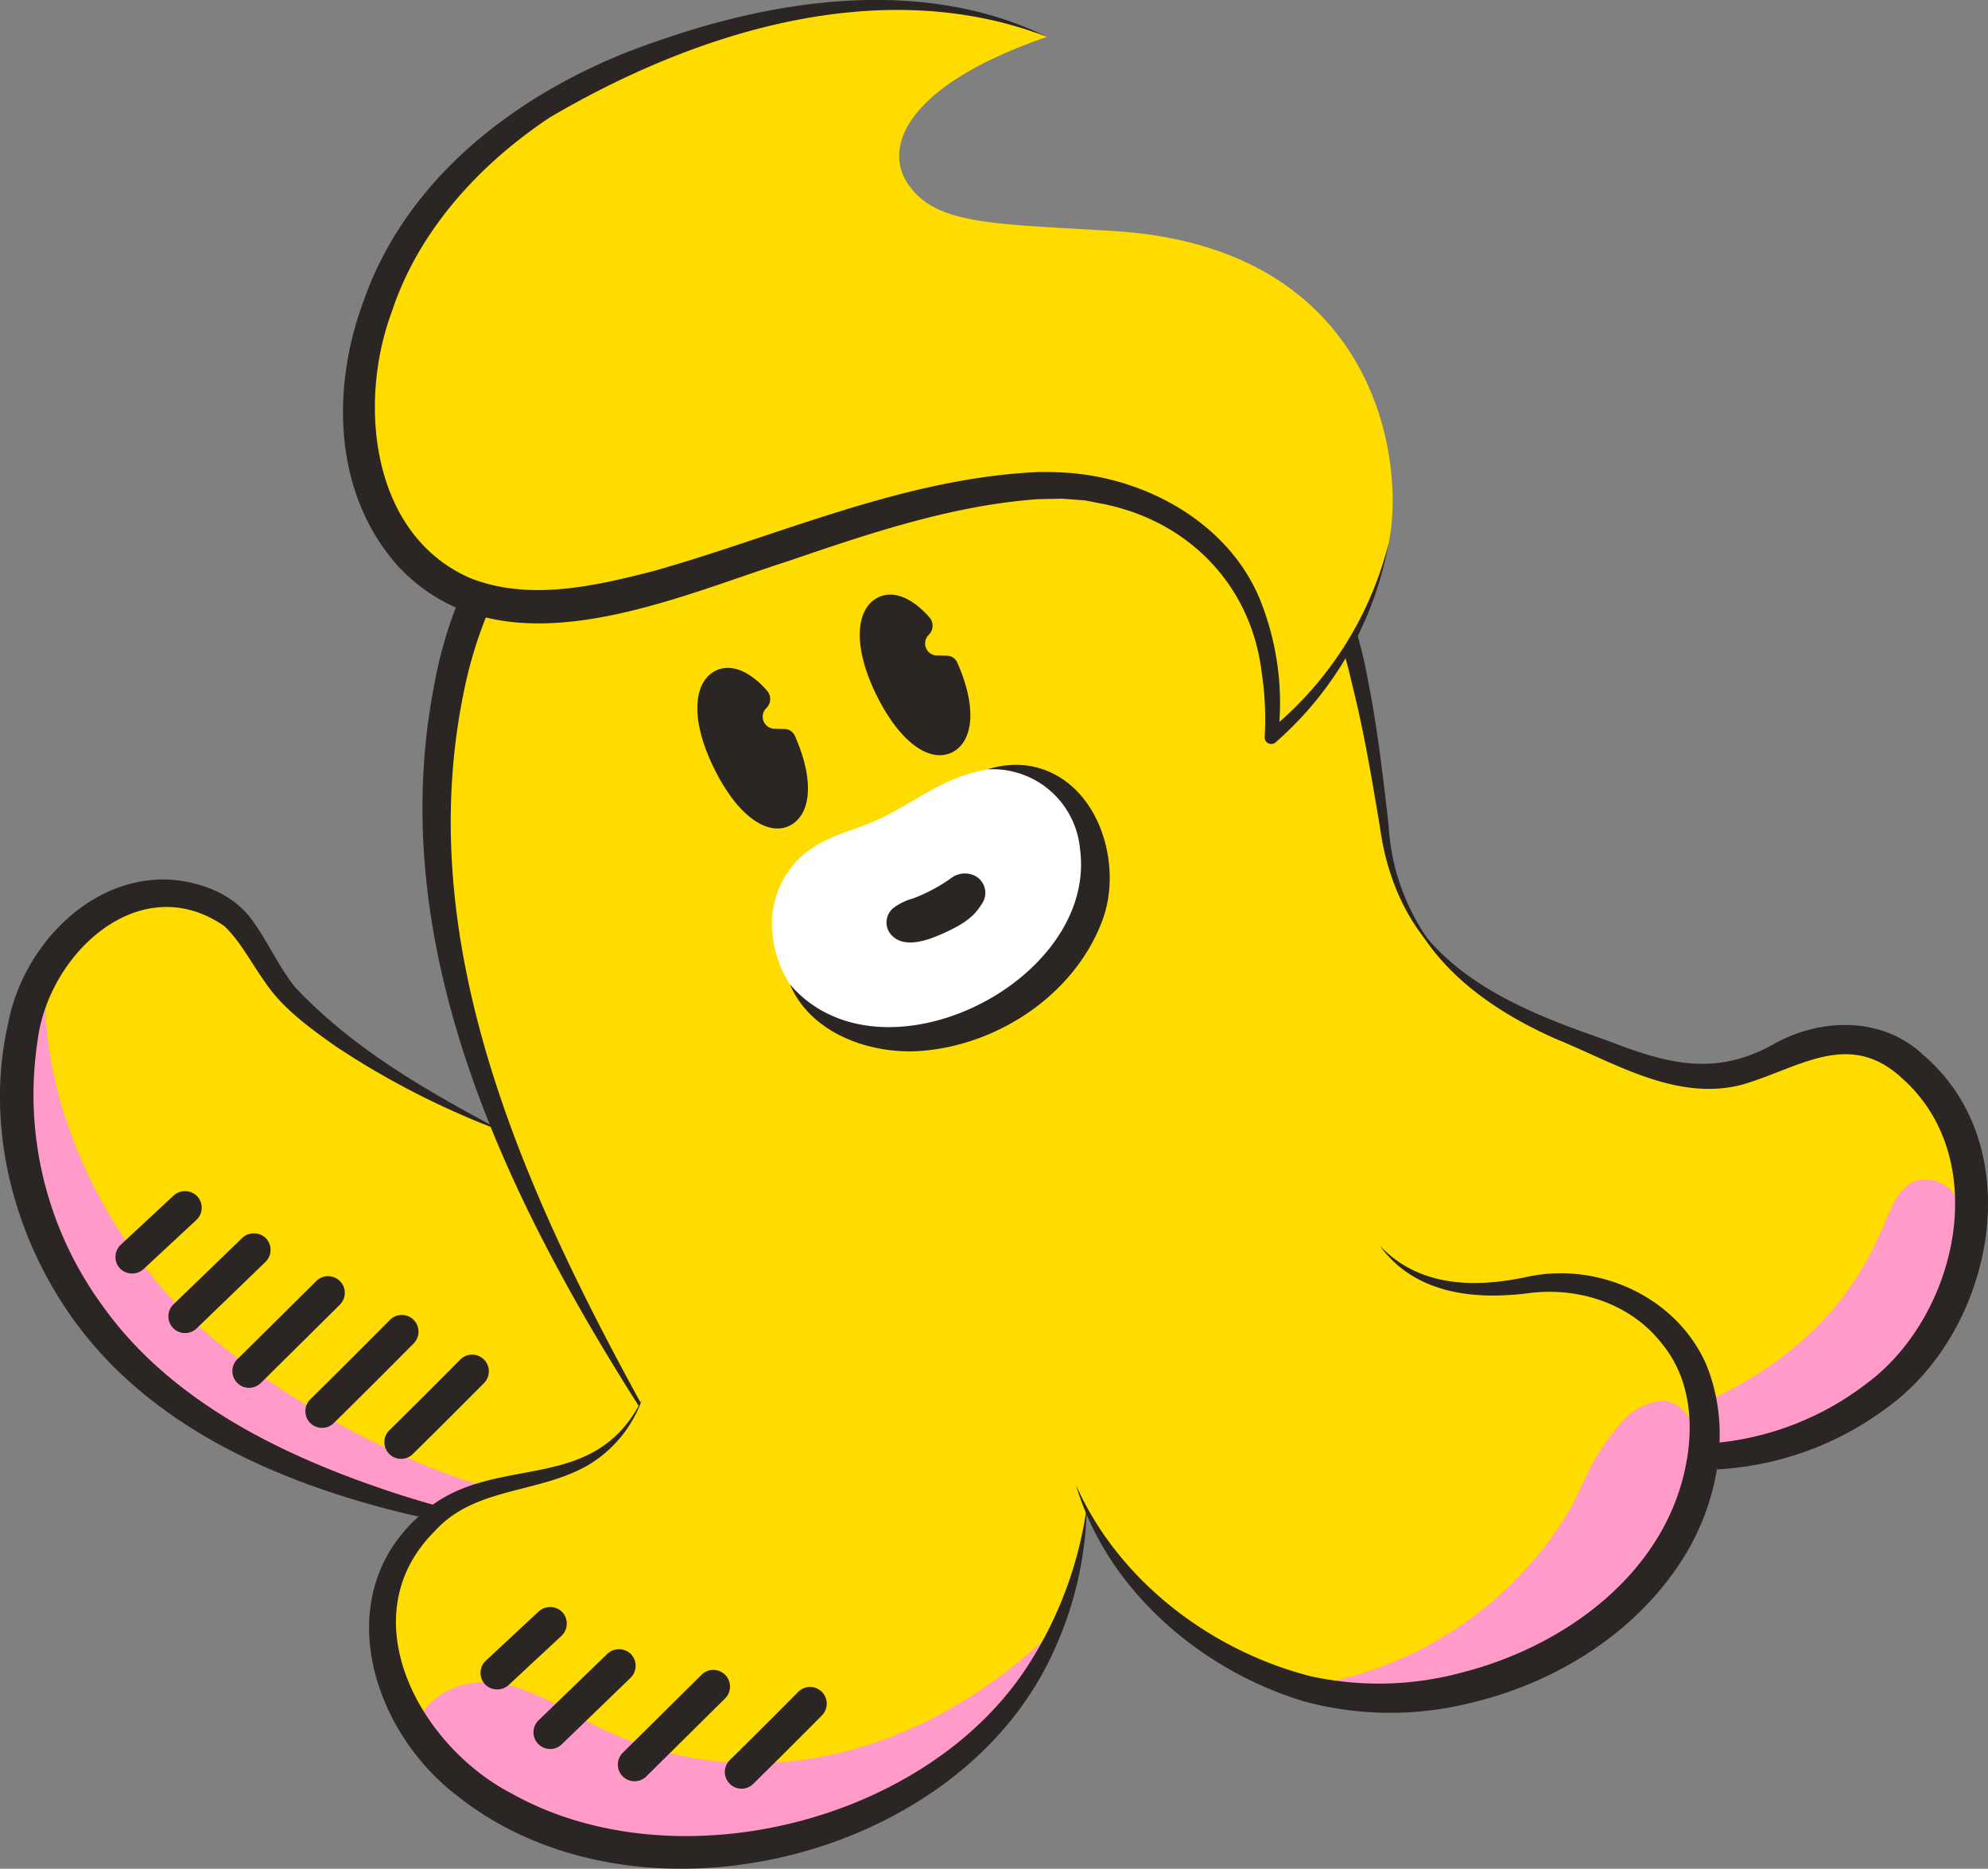 <svg xmlns="http://www.w3.org/2000/svg" width="200" height="187.972" viewBox="0 0 200 187.972">
  <rect x="0" y="0" width="200" height="187.972" fill="#808080" stroke="none"/>
  <g id="그룹_320" data-name="그룹 320" transform="translate(0)">
    <path id="패스_963" data-name="패스 963" d="M985.526,2557.506c-11.965-5.282-20.7-11.816-22.939-15.373-.906-1.44-2.593-4.221-3.647-5.559-2.089-2.647-9.123-5.259-15.461-.095a17.732,17.732,0,0,0-5.98,9.31c-3.156,12.157,1.21,25.514,10.014,34.47,10.106,10.284,28.907,16.625,46.808,18.074l12.274-18.73Z" transform="translate(-934.831 -2443.645)" fill="#ffdc00"/>
    <path id="패스_964" data-name="패스 964" d="M947.512,2597.957c7.218,7.345,18.88,12.666,31.473,15.642a14,14,0,0,1,3.483-2.014,18.351,18.351,0,0,1,1.811-.55c-10.047-2.679-23.968-10.507-31.351-18.15-9.144-9.466-14.563-22.979-13.362-34.2a17.73,17.73,0,0,0-2.07,4.806C934.342,2575.645,938.708,2589,947.512,2597.957Z" transform="translate(-934.831 -2461.342)" fill="#ff9ac9"/>
    <path id="패스_965" data-name="패스 965" d="M981.634,2554.176a82.567,82.567,0,0,1-16.935-8.62c-2.63-1.864-5.419-3.865-7.209-6.614-1.315-1.843-2.348-3.89-3.951-5.447-8.471-5.912-17.72,2.711-18.815,11.48a35.931,35.931,0,0,0,6.546,26.706c7.163,10.07,19.214,15.623,30.764,19.263a117.323,117.323,0,0,0,18.393,4.06,92.49,92.49,0,0,1-18.827-2.47c-12.378-3.02-25.083-8.475-32.9-18.979-6.351-8.546-9.356-19.88-6.92-30.385,1.436-7.475,8.022-14.661,16.083-14.383,3.087.181,6.36,1.348,8.294,3.886,1.661,2.21,2.75,4.759,4.429,6.9,5.864,6.276,13.466,10.575,21.045,14.6Z" transform="translate(-930.939 -2440.316)" fill="#2b2523"/>
    <path id="패스_966" data-name="패스 966" d="M1443.617,2557.062c-2.632-2.156-6.383-4.049-12.959-.96-5.767,2.709-8.784,3.041-16.563-.06-8.213-3.271-15.606-5.715-20.542-13.572l-6.9,45.565c12.13,7.193,27,9.213,37.764,8.344,8.623-.7,16.672-5.261,20.92-11.376C1450.84,2577.081,1452.08,2564,1443.617,2557.062Z" transform="translate(-1251.377 -2449.943)" fill="#ffdc00"/>
    <path id="패스_967" data-name="패스 967" d="M1533.4,2632.093a3.627,3.627,0,0,0-3.773-1.643c-1.78.484-2.6,2.474-3.3,4.181-2.612,6.333-7.215,13.216-18.373,18.285-.008,0-.01.007-.019.014a19.479,19.479,0,0,1,.017,5.32c.579-.029,1.188-.031,1.744-.077,8.624-.694,16.672-5.257,20.921-11.372a25.08,25.08,0,0,0,3.776-8.762c.029-.587.046-1.168.045-1.739A7.489,7.489,0,0,0,1533.4,2632.093Z" transform="translate(-1336.658 -2511.739)" fill="#ff9ac9"/>
    <path id="패스_968" data-name="패스 968" d="M1393.553,2542.47c4.469,6.625,12.173,9.585,19.421,12.1,6.2,2.419,11.066,3.736,17.083.267,4.671-2.517,10.742-2.609,14.778,1.2,10.865,9.239,7.168,27.68-3.573,35.471a31.371,31.371,0,0,1-18.358,6.28c-12.675.327-25.652-2.778-36.252-9.75a70.106,70.106,0,0,0,36.114,7.134,29.381,29.381,0,0,0,16.547-6.176c9.016-6.791,12.519-22.448,3.474-30.542-5.379-5.05-10.425-1.054-16.184.606-6.607,1.689-12.784-2.21-18.667-4.6-5.76-2.546-11.353-6.295-14.383-11.991Z" transform="translate(-1251.377 -2449.943)" fill="#2b2523"/>
    <path id="패스_969" data-name="패스 969" d="M1174.431,2392.759c-1.437-10.191-2.754-18.639-6.7-25.911-10.2-18.813-32.722-26.673-53.7-21.077-18.559,4.95-30.81,18.556-34.27,37.448-1.579,8.621,1.365,18.51,2.673,27.176,1.881,12.463,10.269,33.34,18.019,45.766l75.644,8.851,1.344-62.1C1175.612,2400.285,1174.879,2395.933,1174.431,2392.759Z" transform="translate(-1035.266 -2310.389)" fill="#ffdc00"/>
    <path id="패스_970" data-name="패스 970" d="M1098.516,2455.409c-14.588-22.175-28.424-48.679-23.314-76.066,2.248-13.061,9.768-23.844,22.1-29.138,9.256-3.948,18.951-6.789,29.039-6.878,21.335-.366,39.191,14.052,42.9,35.042.971,4.853,1.518,9.728,2.079,14.59a22.1,22.1,0,0,0,5.37,13.239c-3.645-3.392-5.6-8.251-6.251-13.117-.809-4.821-1.608-9.651-2.8-14.345-3.049-14.034-13.372-26.253-27.276-30.312-13.779-4.3-28.8-.794-41.658,4.829-11.5,4.843-18.2,14.676-20.519,26.707-5.3,26.679,7.572,52.707,20.325,75.449Z" transform="translate(-1031.616 -2309.909)" fill="#2b2523"/>
    <path id="패스_971" data-name="패스 971" d="M1224.031,2496.437c-1.118-2.569-4.734-7.737-13.122-4.366-2.762,1.111-5.168,2.983-7.9,4.179-2.25.985-4.721,1.535-6.722,2.972a9.212,9.212,0,0,0-3.712,8.366,11.48,11.48,0,0,0,8.672,10.121c6.261,1.5,12.086-.365,17.151-4.3C1224.2,2508.914,1226.667,2502.492,1224.031,2496.437Z" transform="translate(-1114.871 -2413.726)" fill="#fff"/>
    <path id="패스_972" data-name="패스 972" d="M1198.633,2512.013c9.132,10.691,31.011-.277,29.188-13.628a8.821,8.821,0,0,0-9.3-7.989,9.374,9.374,0,0,1,3.729-.415c7.171.8,10.175,9.79,7.717,15.88-2.9,7.388-10.662,12.408-18.445,12.876-5.027.273-10.835-1.873-12.885-6.724Z" transform="translate(-1119.17 -2413.006)" fill="#2b2523"/>
    <path id="패스_973" data-name="패스 973" d="M1240.288,2527a2.314,2.314,0,0,0-2.167.07,17.278,17.278,0,0,1-4.042,2.2,5.878,5.878,0,0,0-2.009.974,1.875,1.875,0,0,0-.154,2.751c1.32,1.36,3.671.476,5.259-.242,2.325-1.053,3.128-1.857,3.774-2.891A1.934,1.934,0,0,0,1240.288,2527Z" transform="translate(-1142.2 -2438.903)" fill="#2b2523"/>
    <path id="패스_974" data-name="패스 974" d="M1086.525,2705.027a12.625,12.625,0,0,1-6.385,6.569c-3.322,1.519-7.159,1.57-10.564,2.895a14.615,14.615,0,0,0-9.2,13.972c.312,5.468,3.726,11.3,8.06,14.773,9.2,7.369,26.37,9.032,37.763,5.343,17.5-5.662,25.084-23.517,25.2-35.147Z" transform="translate(-1021.937 -2564.246)" fill="#ffdc00"/>
    <path id="패스_975" data-name="패스 975" d="M1114.4,2803.623c10.9-3.526,17.947-11.779,21.747-20.312-7.333,7.1-16.972,12.609-28.163,13.289a35.458,35.458,0,0,1-19.709-4.688c-2.84-1.535-5.752-3.224-8.976-3.412-3.13-.182-6.608,1.606-7.278,4.631a22.39,22.39,0,0,0,4.616,5.15C1085.836,2805.648,1103.007,2807.313,1114.4,2803.623Z" transform="translate(-1030.143 -2619.292)" fill="#ff9ac9"/>
    <path id="패스_976" data-name="패스 976" d="M1083.485,2705.027a12.577,12.577,0,0,1-5.514,6.65c-5.013,2.834-11.347,2.144-15.348,6.6-8.631,8.608-1.5,21.607,7.754,26.38,16.4,9.188,41.747,2.981,51.962-12.915a39.492,39.492,0,0,0,5.893-15.9,36.323,36.323,0,0,1-4.472,16.764c-10.648,19.309-41.292,26.155-58.775,12.346-8.7-6.561-12.99-20.173-3.871-28.25,7.048-6.685,17.354-1.619,22.37-11.675Z" transform="translate(-1018.898 -2564.246)" fill="#2b2523"/>
    <path id="패스_977" data-name="패스 977" d="M1358.316,2667.124a14.615,14.615,0,0,0-13.074-10.437c-3.648-.2-7.313.931-10.941.518a12.649,12.649,0,0,1-8.106-4.269l-30.58,24.059c3.714,11.023,16.76,20.771,28.719,21.4s24.425-4.872,30.891-14.725C1358.272,2679.022,1359.714,2672.42,1358.316,2667.124Z" transform="translate(-1187.363 -2527.618)" fill="#ffdc00"/>
    <path id="패스_978" data-name="패스 978" d="M1408.583,2720.594a22.793,22.793,0,0,0,3.216-8.055,9.876,9.876,0,0,0-.562-4.252c-.623-1.444-1.748-2.9-3.353-2.833a6.292,6.292,0,0,0-4.347,2.553c-3.2,3.794-3.355,5.951-5.393,9.219a37.121,37.121,0,0,1-26.646,16.991,27.2,27.2,0,0,0,6.193,1.1C1389.651,2735.946,1402.118,2730.449,1408.583,2720.594Z" transform="translate(-1240.722 -2564.545)" fill="#ff9ac9"/>
    <path id="패스_979" data-name="패스 979" d="M1326.195,2652.934c3.907,4.134,9.487,4.254,14.732,3.134,7.113-1.574,14.994,1.909,18.039,8.691,2.834,6.732,1.147,14.778-2.944,20.616-4.824,7-12.6,11.632-20.759,13.548a33.312,33.312,0,0,1-16.652-.15c-10.448-3.13-19.883-11.247-23-21.777,4.293,9.671,13.623,16.7,23.662,19.244a32.046,32.046,0,0,0,15.237-.405c9.681-2.484,19.2-9.111,22.031-19.064,1.338-4.706,1.235-10.11-1.993-14.009-3.143-4.045-8.428-5.727-13.448-5.062-5.453.693-11.412.059-14.91-4.765Z" transform="translate(-1187.363 -2527.617)" fill="#2b2523"/>
    <path id="패스_980" data-name="패스 980" d="M1174.231,2461.116h0a1.277,1.277,0,0,0,.07-1.72c-1.9-2.164-3.849-2.788-5.326-1.951-2.107,1.2-2.447,4.9.049,9.884s5.57,6.748,7.676,5.554c1.976-1.122,2.391-4.445.383-8.961a1.134,1.134,0,0,0-1.017-.686l-1.087-.027A1.212,1.212,0,0,1,1174.231,2461.116Z" transform="translate(-1097.118 -2389.905)" fill="#2b2523"/>
    <path id="패스_981" data-name="패스 981" d="M1229.273,2436.286h0a1.281,1.281,0,0,0,.071-1.72c-1.9-2.164-3.851-2.788-5.328-1.948-2.1,1.193-2.446,4.9.05,9.882s5.57,6.747,7.676,5.552c1.974-1.121,2.391-4.444.382-8.961a1.142,1.142,0,0,0-1.016-.686l-1.088-.025A1.212,1.212,0,0,1,1229.273,2436.286Z" transform="translate(-1135.821 -2372.446)" fill="#2b2523"/>
    <g id="그룹_318" data-name="그룹 318" transform="translate(11.616 119.816)">
      <path id="패스_982" data-name="패스 982" d="M972.931,2642.207l5.33-4.957a1.691,1.691,0,0,0,0-2.372,1.715,1.715,0,0,0-2.375,0l-5.329,4.956a1.691,1.691,0,0,0,0,2.373,1.713,1.713,0,0,0,2.374,0Z" transform="translate(-970.071 -2634.4)" fill="#2b2523"/>
      <path id="패스_983" data-name="패스 983" d="M990.888,2658.233l6.927-6.692a1.694,1.694,0,0,0,0-2.374,1.714,1.714,0,0,0-2.374,0q-3.464,3.346-6.928,6.689a1.68,1.68,0,0,0,2.375,2.377Z" transform="translate(-982.698 -2644.448)" fill="#2b2523"/>
      <path id="패스_984" data-name="패스 984" d="M1012.513,2674.061l7.947-7.869a1.679,1.679,0,1,0-2.375-2.373q-3.973,3.935-7.947,7.866a1.68,1.68,0,0,0,2.375,2.376Z" transform="translate(-997.905 -2654.749)" fill="#2b2523"/>
      <path id="패스_985" data-name="패스 985" d="M1037.31,2687.205q4.048-3.984,8.046-8.021a1.68,1.68,0,0,0-2.375-2.376q-4,4.039-8.045,8.022a1.679,1.679,0,0,0,2.375,2.374Z" transform="translate(-1015.34 -2663.884)" fill="#2b2523"/>
      <path id="패스_986" data-name="패스 986" d="M1064.017,2699.844q3.608-3.552,7.172-7.149a1.679,1.679,0,0,0-2.374-2.376q-3.563,3.6-7.172,7.151a1.679,1.679,0,0,0,2.374,2.374Z" transform="translate(-1034.119 -2673.384)" fill="#2b2523"/>
    </g>
    <g id="그룹_319" data-name="그룹 319" transform="translate(48.345 161.652)">
      <path id="패스_987" data-name="패스 987" d="M1096.664,2783.149q2.665-2.479,5.329-4.957a1.7,1.7,0,0,0,0-2.376,1.718,1.718,0,0,0-2.375,0q-2.664,2.481-5.328,4.959a1.692,1.692,0,0,0,0,2.374,1.715,1.715,0,0,0,2.374,0Z" transform="translate(-1093.804 -2775.34)" fill="#2b2523"/>
      <path id="패스_988" data-name="패스 988" d="M1114.62,2799.175q3.464-3.35,6.928-6.693a1.7,1.7,0,0,0,0-2.373,1.713,1.713,0,0,0-2.375,0q-3.463,3.347-6.927,6.691a1.679,1.679,0,0,0,2.374,2.375Z" transform="translate(-1106.43 -2785.389)" fill="#2b2523"/>
      <path id="패스_989" data-name="패스 989" d="M1143.147,2807.407q3.974-3.932,7.948-7.867a1.678,1.678,0,1,0-2.374-2.373q-3.975,3.935-7.949,7.867a1.679,1.679,0,0,0,2.375,2.373Z" transform="translate(-1126.49 -2790.352)" fill="#2b2523"/>
      <path id="패스_990" data-name="패스 990" d="M1179.414,2812.208q3.479-3.425,6.915-6.893a1.679,1.679,0,1,0-2.375-2.375q-3.436,3.469-6.915,6.892a1.68,1.68,0,0,0,2.375,2.376Z" transform="translate(-1151.992 -2794.41)" fill="#2b2523"/>
    </g>
    <path id="패스_991" data-name="패스 991" d="M1128.5,2255.173c-12.31-.77-18.172-.557-20.915-4.973-2.146-3.45-.234-9.605,14.138-14.565-18.6-8.687-44.275,2.329-52.6,8.346-9.509,6.876-14.541,14.913-16.275,24.63-1.479,8.28,1.107,19.11,10.248,23.031,6.537,2.8,15.638.507,22.388-1.537,9.908-3,31-11.952,42.568-8.637a22.42,22.42,0,0,1,9.771,5.034c4.742,4.206,7.145,11.22,6.468,19.6a34.775,34.775,0,0,0,11.792-19.491C1157.844,2278.35,1154.9,2256.823,1128.5,2255.173Z" transform="translate(-1016.388 -2231.929)" fill="#ffdc00"/>
    <path id="패스_992" data-name="패스 992" d="M1118.018,2234.471c-16.633-6.423-35.4-.5-50.038,8.115-7.127,4.742-13.188,11.411-15.857,19.47-3.457,9.223-2.133,22.462,7.833,26.842,5.858,2.328,12.351.873,18.412-.677,12.763-3.6,25.205-9.354,38.7-9.975a33.859,33.859,0,0,1,3.465.108c8.039.712,16.175,5.415,19.1,13.2a27.923,27.923,0,0,1,1.609,13.429l-1.094-.555a35.366,35.366,0,0,0,12.226-18.99,34.869,34.869,0,0,1-11.358,19.993.662.662,0,0,1-1.1-.556,31.045,31.045,0,0,0-.3-6.454c-1.066-8.9-7.487-15.373-16.22-17.019l-1.5-.3-2.338-.178c-.479.007-1.878.036-2.38.044-8.631.6-17.057,3.451-25.256,6.256-12.028,3.849-28.757,11.629-39.2.481-6.525-7.309-6.719-17.918-3.46-26.658,4.593-13.168,16.869-21.9,29.645-26.181,12.413-4.342,26.908-6.347,39.11-.4Z" transform="translate(-1012.684 -2230.762)" fill="#2b2523"/>
  </g>
</svg>
